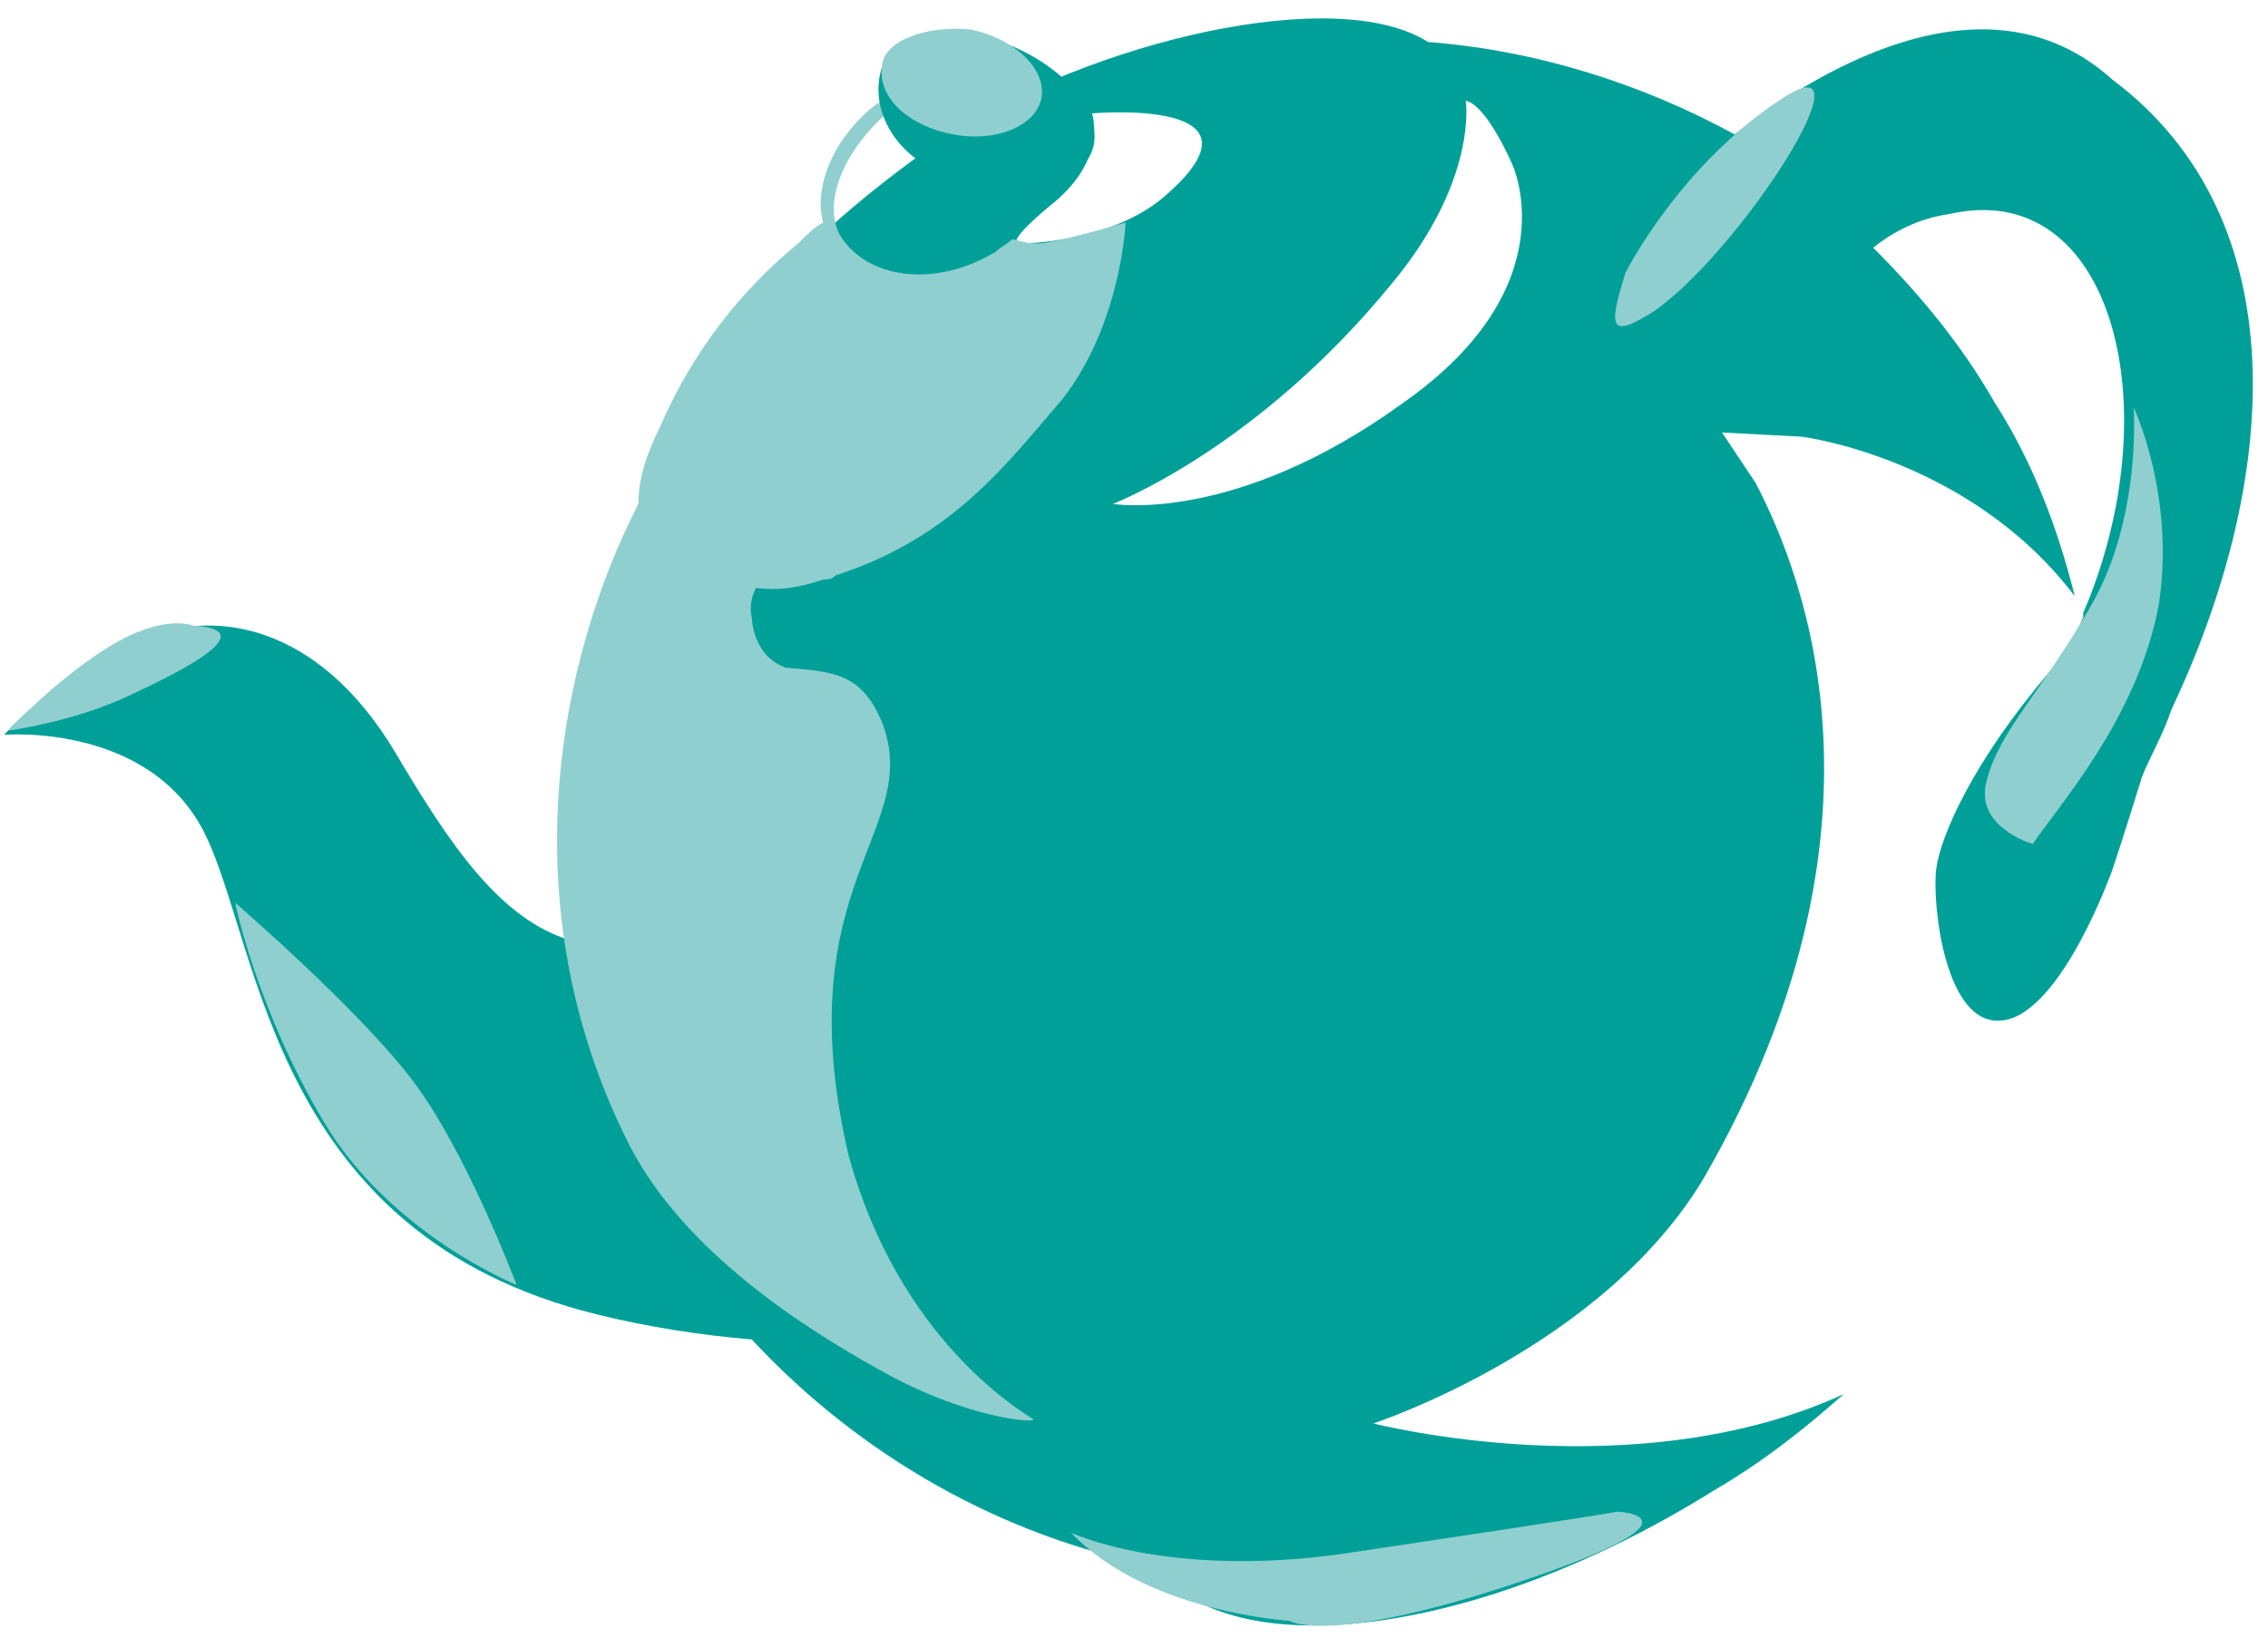 <?xml version="1.0" encoding="utf-8"?>
<!-- Generator: Adobe Illustrator 19.1.0, SVG Export Plug-In . SVG Version: 6.00 Build 0)  -->
<svg version="1.1" id="Calque_1" width="54px" height="39px" xmlns="http://www.w3.org/2000/svg" xmlns:xlink="http://www.w3.org/1999/xlink" x="0px" y="0px"
	 viewBox="0 0 54 39" style="enable-background:new 0 0 54 39;" xml:space="preserve">
<style type="text/css">
	.st0{fill:#00A099;}
	.st1{fill:#90CFCF;}
</style>
<g>
	<g>
		<path class="st0" d="M41.3,3.2C39.1,2,36.6,1.2,34,1c-2.2-1.4-8,0-11.4,2.2C19.1,5.6,17,8,16.4,10.1c-2.3,3.7-3.3,8-2.8,12.3
			c-1.7-0.5-2.9-2.3-4.2-4.5c-1.8-3-4.3-3.5-6.2-2.6c-2,0.9-3.1,2.2-3.1,2.2s3.5-0.3,4.8,2.4c1.3,2.7,1.6,9.5,9.3,11.4
			c1.2,0.3,2.5,0.5,3.7,0.6c2.6,2.8,6,4.7,9.6,5.4c1.8,2.4,7.7,1.7,13.3-1.8c1.2-0.7,2.2-1.5,3.1-2.3c-5,2.3-11.2,0.7-11.2,0.7
			s5.5-1.8,7.9-5.9c4.7-8.2,2.4-14.2,1.2-16.5c-0.4-0.6-0.8-1.2-0.8-1.2c0,0,1.9,0.1,1.9,0.1s4,0.5,6.5,3.8c-0.4-1.6-1-3.2-1.9-4.6
			c-0.8-1.4-1.8-2.6-2.9-3.7c0.5-0.4,1.1-0.7,1.8-0.8c3.9-0.9,5.3,4.6,3.2,9.5c0,0,0,0,0,0c0,0,0,0.1,0,0.1
			c-0.2,0.5-0.5,0.9-0.8,1.3c-1.8,2.1-2.6,3.9-2.7,4.7c-0.1,0.8,0.2,3.8,1.6,3.6c1.4-0.2,2.6-3.6,2.6-3.6s0.3-0.9,0.7-2.2
			c0.2-0.5,0.5-1,0.7-1.6c2.6-5.5,3-11.7-1.4-15C47.2-0.9,43,1.9,41.3,3.2z M25,4.9c1.4-1.1,1-2.2,1-2.2s4.5-0.4,1.7,2
			c-1.3,1.1-3.4,1.1-3.4,1.1S23.8,5.9,25,4.9z M36,3.9c0,0,1.4,2.9-2.6,5.7c-4,2.9-6.9,2.4-6.9,2.4s3.4-1.3,6.6-5.2
			c2.1-2.5,1.8-4.4,1.8-4.4C35.4,2.5,36,3.9,36,3.9z"/>
		<path class="st1" d="M25.5,36.5c0,0,2.3,1.1,6.5,0.5c6.7-1,6.5-1,6.5-1s2.4,0.1-2.4,1.7c-4.5,1.5-5.4,0.9-5.4,0.9
			S27.3,38.4,25.5,36.5z"/>
		<path class="st1" d="M4.6,14.9c0,0-0.7-0.3-2,0.5c-1.3,0.8-2.4,2-2.4,2s1.5-0.2,2.8-0.8C4.3,16,6.3,15,4.6,14.9z"/>
		<path class="st1" d="M5.6,21.5c0,0,2.9,2.5,4.2,4.2c1.3,1.7,2.5,4.9,2.5,4.9s-3-1.2-4.6-3.9C6.1,24,5.6,21.5,5.6,21.5z"/>
		<path class="st1" d="M50.8,9.7c0,0,0.2,2.6-1,4.7c-1.2,2.1-2.2,3-2.5,4.2c-0.3,1.1,1.1,1.5,1.1,1.5c0.6-0.9,2.5-3,3-5.7
			C51.8,11.8,50.8,9.7,50.8,9.7z"/>
		<path class="st1" d="M24.1,5.7C24,5.8,23.8,5.9,23.7,6c-1.5,0.9-3.1,0.6-3.7-0.4c-0.5-0.9,0.3-2.5,1.8-3.4
			c0.8-0.5,1.6-0.7,2.2-0.7c-0.7-0.1-1.6,0.1-2.4,0.6l-0.2,0.1c-0.3,0.1-0.6,0.3-0.9,0.6c-0.8,0.8-1.1,1.8-0.9,2.5
			c-0.2,0.1-0.4,0.3-0.6,0.5c-1.7,1.4-2.7,3-3.3,4.4c-0.3,0.6-0.5,1.2-0.5,1.8c-1.9,3.7-3.1,9.6-0.2,15.3c1.3,2.5,4.1,4.3,5.9,5.3
			c2.1,1.2,3.8,1.3,3.7,1.2c-0.3-0.2-3.2-1.9-4.4-6.3C18.7,21,22,19.8,21,17.2c-0.5-1.2-1.2-1.2-2.3-1.3c-0.8-0.3-0.8-1.2-0.8-1.2
			s-0.1-0.3,0.1-0.7c0.7,0.1,1.3-0.1,1.6-0.2c0.1,0,0.2,0,0.3-0.1c2.8-0.9,4.1-2.7,5.4-4.2c1.4-1.8,1.5-4.2,1.5-4.2
			s-1.7,0.5-2.1,0.5C24.4,5.8,24.2,5.7,24.1,5.7z"/>
		<path class="st1" d="M38.7,6.5c0,0,1.3-2.6,3.8-4.2c2.1-1.3-1,3.6-3.1,5.1C38.3,8.1,38.3,7.8,38.7,6.5z"/>
	</g>
	<path class="st0" d="M26,3.6c-0.3,0.8-2,1.2-3.4,0.6c-1.4-0.5-1.9-1.7-1.6-2.6c0.3-0.8,1.7-1.1,3.1-0.5C25.5,1.7,26.3,2.8,26,3.6z"
		/>
	<path class="st1" d="M24.8,2.3c-0.1,0.7-1.1,1.1-2.1,0.9c-1.1-0.2-1.8-0.9-1.7-1.6C21,1,22,0.6,23.1,0.7
		C24.1,0.9,24.9,1.6,24.8,2.3z"/>
</g>
</svg>
